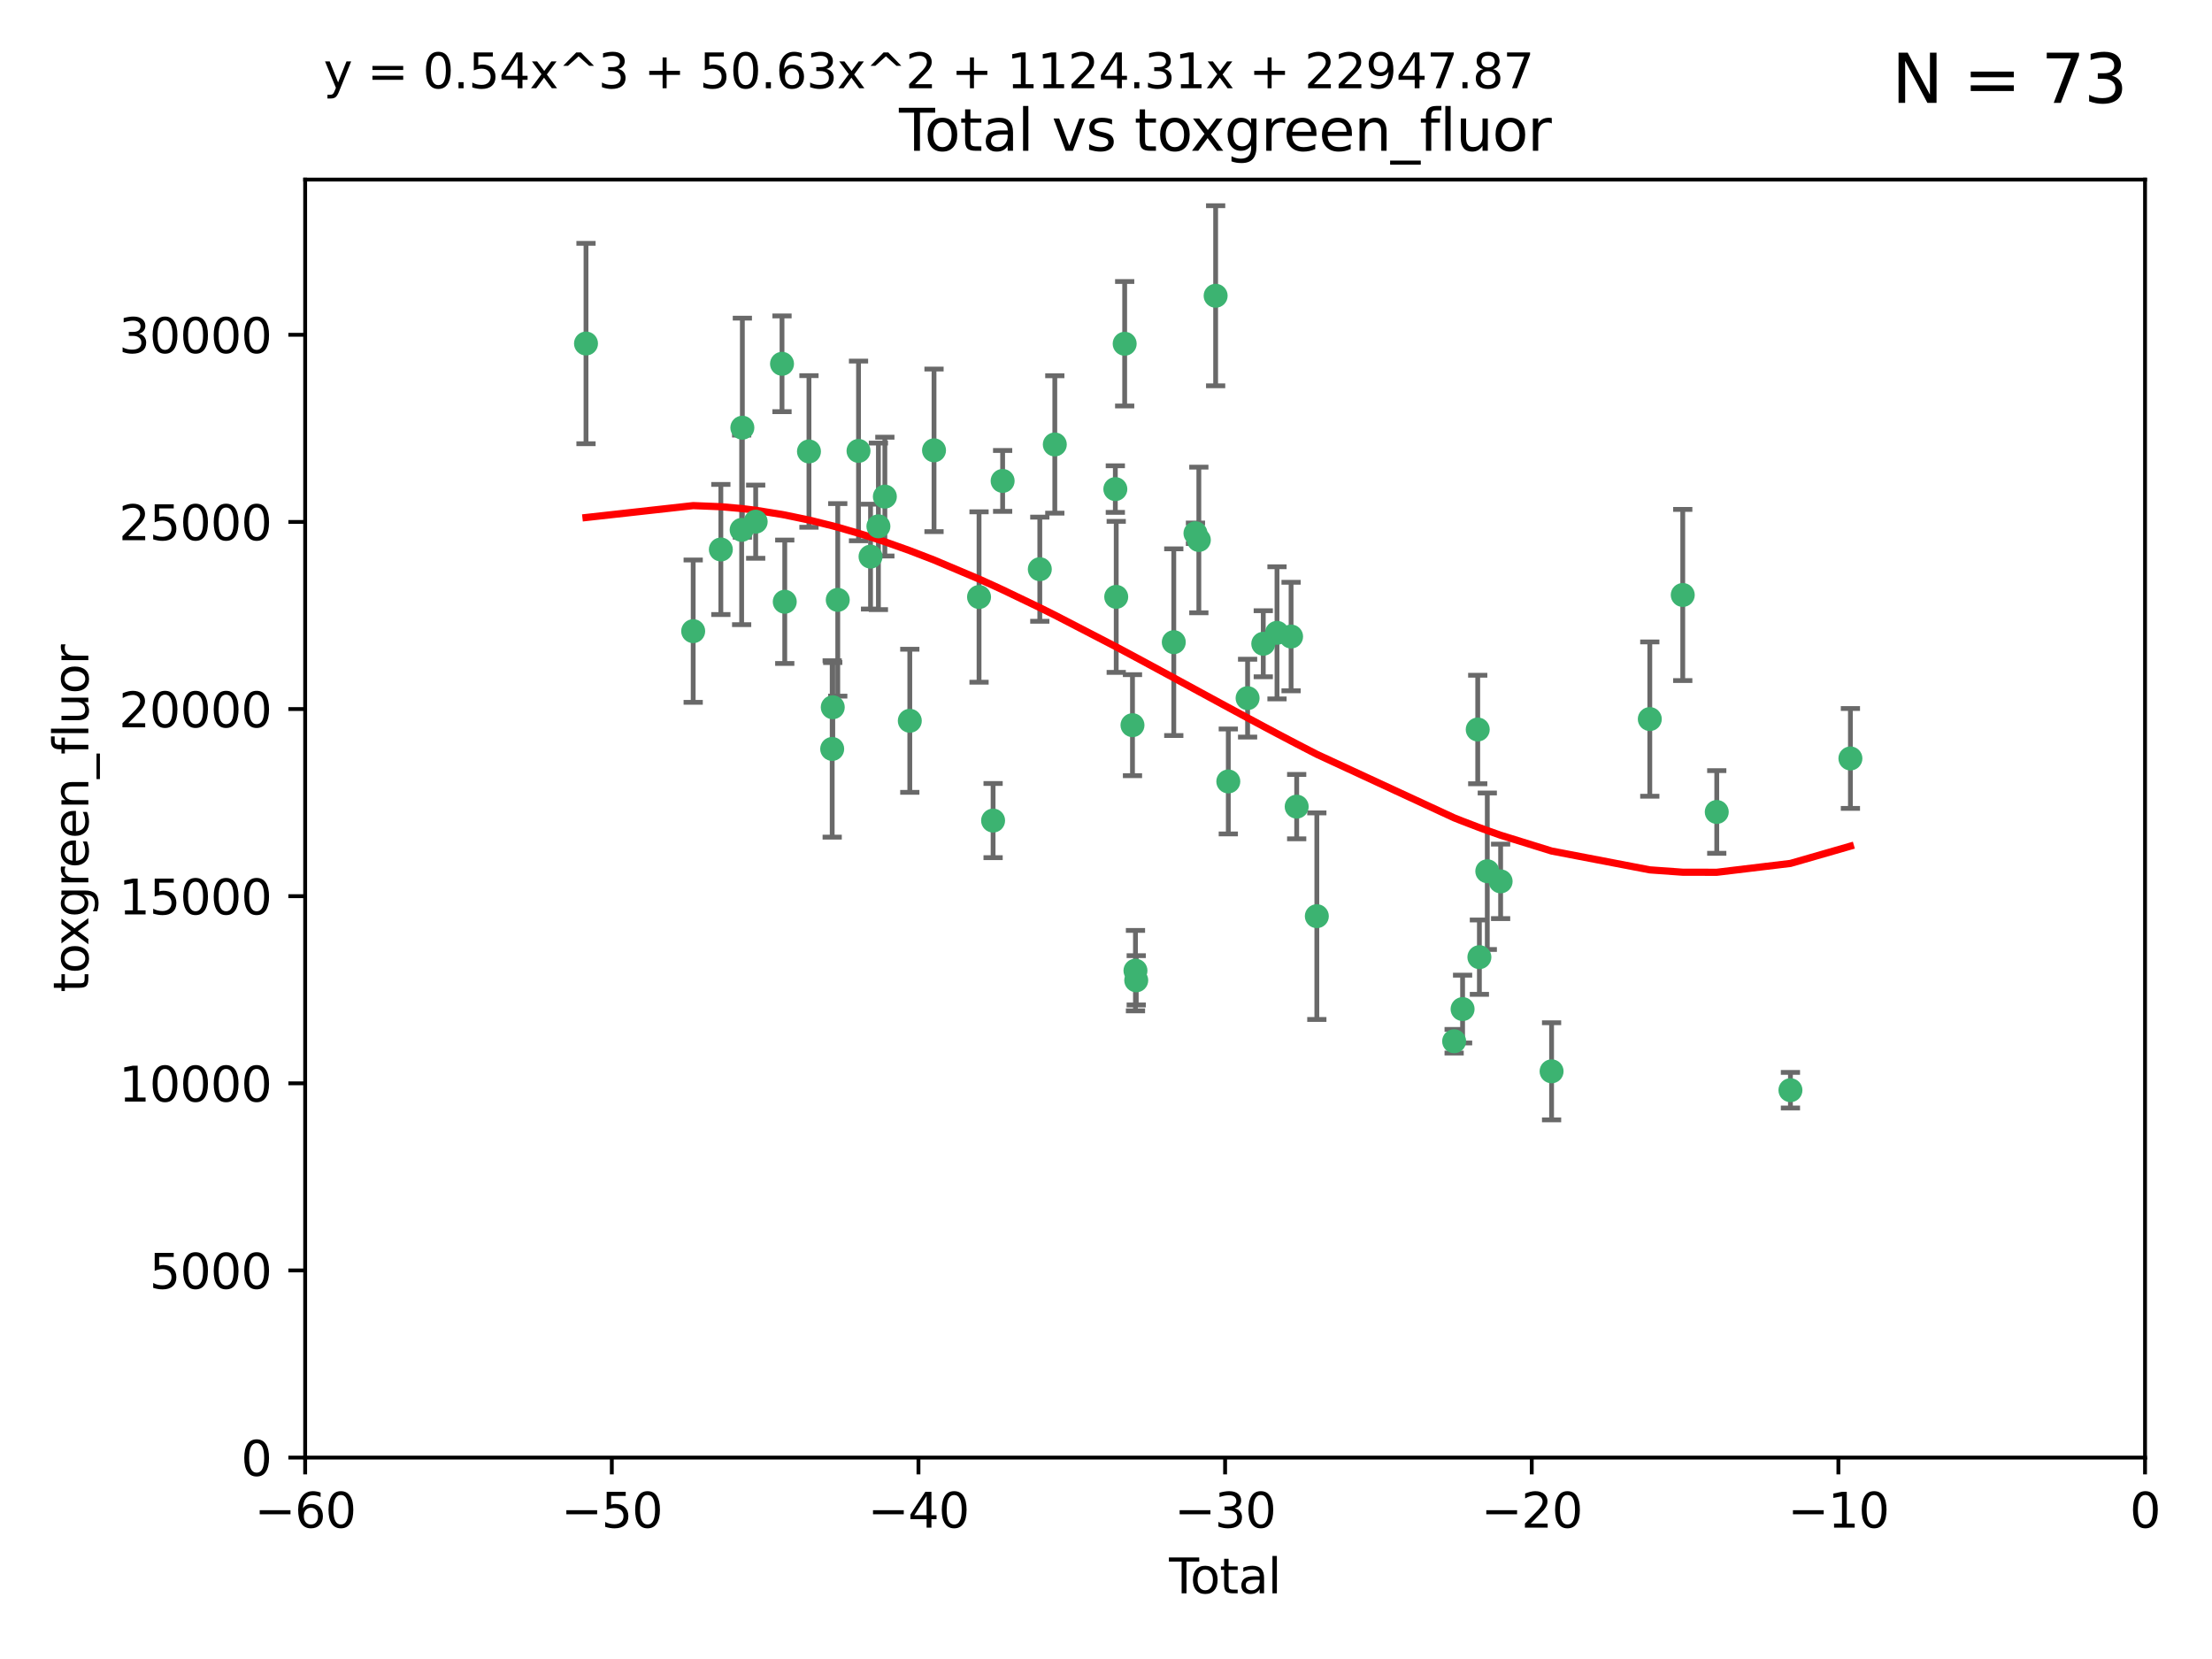 <?xml version="1.0" encoding="utf-8" standalone="no"?>
<!DOCTYPE svg PUBLIC "-//W3C//DTD SVG 1.1//EN"
  "http://www.w3.org/Graphics/SVG/1.1/DTD/svg11.dtd">
<svg xmlns:xlink="http://www.w3.org/1999/xlink" width="460.8pt" height="345.6pt" viewBox="0 0 460.8 345.6" xmlns="http://www.w3.org/2000/svg" version="1.1">
 <defs>
  <style type="text/css">*{stroke-linejoin: round; stroke-linecap: butt}</style>
 </defs>
 <g id="figure_1">
  <g id="patch_1">
   <path d="M 0 345.6 
L 460.8 345.6 
L 460.8 0 
L 0 0 
z
" style="fill: #ffffff"/>
  </g>
  <g id="axes_1">
   <g id="patch_2">
    <path d="M 63.571 303.64 
L 446.85 303.64 
L 446.85 37.411 
L 63.571 37.411 
z
" style="fill: #ffffff"/>
   </g>
   <g id="PathCollection_1">
    <defs>
     <path id="m2b8e9b54fb" d="M 0 1.118 
C 0.297 1.118 0.581 1 0.791 0.791 
C 1 0.581 1.118 0.297 1.118 0 
C 1.118 -0.297 1 -0.581 0.791 -0.791 
C 0.581 -1 0.297 -1.118 0 -1.118 
C -0.297 -1.118 -0.581 -1 -0.791 -0.791 
C -1 -0.581 -1.118 -0.297 -1.118 0 
C -1.118 0.297 -1 0.581 -0.791 0.791 
C -0.581 1 -0.297 1.118 0 1.118 
z
" style="stroke: #3cb371"/>
    </defs>
    <g clip-path="url(#p5d01978602)">
     <use xlink:href="#m2b8e9b54fb" x="122.075" y="71.562" style="fill: #3cb371; stroke: #3cb371"/>
     <use xlink:href="#m2b8e9b54fb" x="144.404" y="131.48" style="fill: #3cb371; stroke: #3cb371"/>
     <use xlink:href="#m2b8e9b54fb" x="150.166" y="114.467" style="fill: #3cb371; stroke: #3cb371"/>
     <use xlink:href="#m2b8e9b54fb" x="154.499" y="110.38" style="fill: #3cb371; stroke: #3cb371"/>
     <use xlink:href="#m2b8e9b54fb" x="154.646" y="89.097" style="fill: #3cb371; stroke: #3cb371"/>
     <use xlink:href="#m2b8e9b54fb" x="157.422" y="108.676" style="fill: #3cb371; stroke: #3cb371"/>
     <use xlink:href="#m2b8e9b54fb" x="162.908" y="75.786" style="fill: #3cb371; stroke: #3cb371"/>
     <use xlink:href="#m2b8e9b54fb" x="163.479" y="125.356" style="fill: #3cb371; stroke: #3cb371"/>
     <use xlink:href="#m2b8e9b54fb" x="168.522" y="94.046" style="fill: #3cb371; stroke: #3cb371"/>
     <use xlink:href="#m2b8e9b54fb" x="173.36" y="156.019" style="fill: #3cb371; stroke: #3cb371"/>
     <use xlink:href="#m2b8e9b54fb" x="173.478" y="147.335" style="fill: #3cb371; stroke: #3cb371"/>
     <use xlink:href="#m2b8e9b54fb" x="174.52" y="124.965" style="fill: #3cb371; stroke: #3cb371"/>
     <use xlink:href="#m2b8e9b54fb" x="178.846" y="93.933" style="fill: #3cb371; stroke: #3cb371"/>
     <use xlink:href="#m2b8e9b54fb" x="181.35" y="115.953" style="fill: #3cb371; stroke: #3cb371"/>
     <use xlink:href="#m2b8e9b54fb" x="182.989" y="109.646" style="fill: #3cb371; stroke: #3cb371"/>
     <use xlink:href="#m2b8e9b54fb" x="184.332" y="103.453" style="fill: #3cb371; stroke: #3cb371"/>
     <use xlink:href="#m2b8e9b54fb" x="189.528" y="150.153" style="fill: #3cb371; stroke: #3cb371"/>
     <use xlink:href="#m2b8e9b54fb" x="194.574" y="93.812" style="fill: #3cb371; stroke: #3cb371"/>
     <use xlink:href="#m2b8e9b54fb" x="203.952" y="124.367" style="fill: #3cb371; stroke: #3cb371"/>
     <use xlink:href="#m2b8e9b54fb" x="206.88" y="170.94" style="fill: #3cb371; stroke: #3cb371"/>
     <use xlink:href="#m2b8e9b54fb" x="208.867" y="100.184" style="fill: #3cb371; stroke: #3cb371"/>
     <use xlink:href="#m2b8e9b54fb" x="216.611" y="118.577" style="fill: #3cb371; stroke: #3cb371"/>
     <use xlink:href="#m2b8e9b54fb" x="219.736" y="92.588" style="fill: #3cb371; stroke: #3cb371"/>
     <use xlink:href="#m2b8e9b54fb" x="232.345" y="101.886" style="fill: #3cb371; stroke: #3cb371"/>
     <use xlink:href="#m2b8e9b54fb" x="232.53" y="124.337" style="fill: #3cb371; stroke: #3cb371"/>
     <use xlink:href="#m2b8e9b54fb" x="234.291" y="71.61" style="fill: #3cb371; stroke: #3cb371"/>
     <use xlink:href="#m2b8e9b54fb" x="235.917" y="151.067" style="fill: #3cb371; stroke: #3cb371"/>
     <use xlink:href="#m2b8e9b54fb" x="236.539" y="202.203" style="fill: #3cb371; stroke: #3cb371"/>
     <use xlink:href="#m2b8e9b54fb" x="236.699" y="204.22" style="fill: #3cb371; stroke: #3cb371"/>
     <use xlink:href="#m2b8e9b54fb" x="244.521" y="133.776" style="fill: #3cb371; stroke: #3cb371"/>
     <use xlink:href="#m2b8e9b54fb" x="249.037" y="111.087" style="fill: #3cb371; stroke: #3cb371"/>
     <use xlink:href="#m2b8e9b54fb" x="249.741" y="112.487" style="fill: #3cb371; stroke: #3cb371"/>
     <use xlink:href="#m2b8e9b54fb" x="253.24" y="61.614" style="fill: #3cb371; stroke: #3cb371"/>
     <use xlink:href="#m2b8e9b54fb" x="255.878" y="162.792" style="fill: #3cb371; stroke: #3cb371"/>
     <use xlink:href="#m2b8e9b54fb" x="259.897" y="145.439" style="fill: #3cb371; stroke: #3cb371"/>
     <use xlink:href="#m2b8e9b54fb" x="263.163" y="134.104" style="fill: #3cb371; stroke: #3cb371"/>
     <use xlink:href="#m2b8e9b54fb" x="266.022" y="131.829" style="fill: #3cb371; stroke: #3cb371"/>
     <use xlink:href="#m2b8e9b54fb" x="268.956" y="132.603" style="fill: #3cb371; stroke: #3cb371"/>
     <use xlink:href="#m2b8e9b54fb" x="270.123" y="168.036" style="fill: #3cb371; stroke: #3cb371"/>
     <use xlink:href="#m2b8e9b54fb" x="274.32" y="190.856" style="fill: #3cb371; stroke: #3cb371"/>
     <use xlink:href="#m2b8e9b54fb" x="302.924" y="216.908" style="fill: #3cb371; stroke: #3cb371"/>
     <use xlink:href="#m2b8e9b54fb" x="304.684" y="210.208" style="fill: #3cb371; stroke: #3cb371"/>
     <use xlink:href="#m2b8e9b54fb" x="307.838" y="151.97" style="fill: #3cb371; stroke: #3cb371"/>
     <use xlink:href="#m2b8e9b54fb" x="308.184" y="199.394" style="fill: #3cb371; stroke: #3cb371"/>
     <use xlink:href="#m2b8e9b54fb" x="309.83" y="181.494" style="fill: #3cb371; stroke: #3cb371"/>
     <use xlink:href="#m2b8e9b54fb" x="312.607" y="183.606" style="fill: #3cb371; stroke: #3cb371"/>
     <use xlink:href="#m2b8e9b54fb" x="323.223" y="223.176" style="fill: #3cb371; stroke: #3cb371"/>
     <use xlink:href="#m2b8e9b54fb" x="343.683" y="149.795" style="fill: #3cb371; stroke: #3cb371"/>
     <use xlink:href="#m2b8e9b54fb" x="350.548" y="123.943" style="fill: #3cb371; stroke: #3cb371"/>
     <use xlink:href="#m2b8e9b54fb" x="357.632" y="169.147" style="fill: #3cb371; stroke: #3cb371"/>
     <use xlink:href="#m2b8e9b54fb" x="372.98" y="227.107" style="fill: #3cb371; stroke: #3cb371"/>
     <use xlink:href="#m2b8e9b54fb" x="385.474" y="157.999" style="fill: #3cb371; stroke: #3cb371"/>
    </g>
   </g>
   <g id="matplotlib.axis_1">
    <g id="xtick_1">
     <g id="line2d_1">
      <defs>
       <path id="m345ea5e2b3" d="M 0 0 
L 0 3.5 
" style="stroke: #000000; stroke-width: 0.8"/>
      </defs>
      <g>
       <use xlink:href="#m345ea5e2b3" x="63.571" y="303.64" style="stroke: #000000; stroke-width: 0.8"/>
      </g>
     </g>
     <g id="text_1">
      <!-- −60 -->
      <g transform="translate(53.019 318.238)scale(0.1 -0.1)">
       <defs>
        <path id="DejaVuSans-2212" d="M 678 2272 
L 4684 2272 
L 4684 1741 
L 678 1741 
L 678 2272 
z
" transform="scale(0.016)"/>
        <path id="DejaVuSans-36" d="M 2113 2584 
Q 1688 2584 1439 2293 
Q 1191 2003 1191 1497 
Q 1191 994 1439 701 
Q 1688 409 2113 409 
Q 2538 409 2786 701 
Q 3034 994 3034 1497 
Q 3034 2003 2786 2293 
Q 2538 2584 2113 2584 
z
M 3366 4563 
L 3366 3988 
Q 3128 4100 2886 4159 
Q 2644 4219 2406 4219 
Q 1781 4219 1451 3797 
Q 1122 3375 1075 2522 
Q 1259 2794 1537 2939 
Q 1816 3084 2150 3084 
Q 2853 3084 3261 2657 
Q 3669 2231 3669 1497 
Q 3669 778 3244 343 
Q 2819 -91 2113 -91 
Q 1303 -91 875 529 
Q 447 1150 447 2328 
Q 447 3434 972 4092 
Q 1497 4750 2381 4750 
Q 2619 4750 2861 4703 
Q 3103 4656 3366 4563 
z
" transform="scale(0.016)"/>
        <path id="DejaVuSans-30" d="M 2034 4250 
Q 1547 4250 1301 3770 
Q 1056 3291 1056 2328 
Q 1056 1369 1301 889 
Q 1547 409 2034 409 
Q 2525 409 2770 889 
Q 3016 1369 3016 2328 
Q 3016 3291 2770 3770 
Q 2525 4250 2034 4250 
z
M 2034 4750 
Q 2819 4750 3233 4129 
Q 3647 3509 3647 2328 
Q 3647 1150 3233 529 
Q 2819 -91 2034 -91 
Q 1250 -91 836 529 
Q 422 1150 422 2328 
Q 422 3509 836 4129 
Q 1250 4750 2034 4750 
z
" transform="scale(0.016)"/>
       </defs>
       <use xlink:href="#DejaVuSans-2212"/>
       <use xlink:href="#DejaVuSans-36" x="83.789"/>
       <use xlink:href="#DejaVuSans-30" x="147.412"/>
      </g>
     </g>
    </g>
    <g id="xtick_2">
     <g id="line2d_2">
      <g>
       <use xlink:href="#m345ea5e2b3" x="127.451" y="303.64" style="stroke: #000000; stroke-width: 0.8"/>
      </g>
     </g>
     <g id="text_2">
      <!-- −50 -->
      <g transform="translate(116.899 318.238)scale(0.1 -0.1)">
       <defs>
        <path id="DejaVuSans-35" d="M 691 4666 
L 3169 4666 
L 3169 4134 
L 1269 4134 
L 1269 2991 
Q 1406 3038 1543 3061 
Q 1681 3084 1819 3084 
Q 2600 3084 3056 2656 
Q 3513 2228 3513 1497 
Q 3513 744 3044 326 
Q 2575 -91 1722 -91 
Q 1428 -91 1123 -41 
Q 819 9 494 109 
L 494 744 
Q 775 591 1075 516 
Q 1375 441 1709 441 
Q 2250 441 2565 725 
Q 2881 1009 2881 1497 
Q 2881 1984 2565 2268 
Q 2250 2553 1709 2553 
Q 1456 2553 1204 2497 
Q 953 2441 691 2322 
L 691 4666 
z
" transform="scale(0.016)"/>
       </defs>
       <use xlink:href="#DejaVuSans-2212"/>
       <use xlink:href="#DejaVuSans-35" x="83.789"/>
       <use xlink:href="#DejaVuSans-30" x="147.412"/>
      </g>
     </g>
    </g>
    <g id="xtick_3">
     <g id="line2d_3">
      <g>
       <use xlink:href="#m345ea5e2b3" x="191.331" y="303.64" style="stroke: #000000; stroke-width: 0.8"/>
      </g>
     </g>
     <g id="text_3">
      <!-- −40 -->
      <g transform="translate(180.778 318.238)scale(0.1 -0.1)">
       <defs>
        <path id="DejaVuSans-34" d="M 2419 4116 
L 825 1625 
L 2419 1625 
L 2419 4116 
z
M 2253 4666 
L 3047 4666 
L 3047 1625 
L 3713 1625 
L 3713 1100 
L 3047 1100 
L 3047 0 
L 2419 0 
L 2419 1100 
L 313 1100 
L 313 1709 
L 2253 4666 
z
" transform="scale(0.016)"/>
       </defs>
       <use xlink:href="#DejaVuSans-2212"/>
       <use xlink:href="#DejaVuSans-34" x="83.789"/>
       <use xlink:href="#DejaVuSans-30" x="147.412"/>
      </g>
     </g>
    </g>
    <g id="xtick_4">
     <g id="line2d_4">
      <g>
       <use xlink:href="#m345ea5e2b3" x="255.211" y="303.64" style="stroke: #000000; stroke-width: 0.8"/>
      </g>
     </g>
     <g id="text_4">
      <!-- −30 -->
      <g transform="translate(244.658 318.238)scale(0.1 -0.1)">
       <defs>
        <path id="DejaVuSans-33" d="M 2597 2516 
Q 3050 2419 3304 2112 
Q 3559 1806 3559 1356 
Q 3559 666 3084 287 
Q 2609 -91 1734 -91 
Q 1441 -91 1130 -33 
Q 819 25 488 141 
L 488 750 
Q 750 597 1062 519 
Q 1375 441 1716 441 
Q 2309 441 2620 675 
Q 2931 909 2931 1356 
Q 2931 1769 2642 2001 
Q 2353 2234 1838 2234 
L 1294 2234 
L 1294 2753 
L 1863 2753 
Q 2328 2753 2575 2939 
Q 2822 3125 2822 3475 
Q 2822 3834 2567 4026 
Q 2313 4219 1838 4219 
Q 1578 4219 1281 4162 
Q 984 4106 628 3988 
L 628 4550 
Q 988 4650 1302 4700 
Q 1616 4750 1894 4750 
Q 2613 4750 3031 4423 
Q 3450 4097 3450 3541 
Q 3450 3153 3228 2886 
Q 3006 2619 2597 2516 
z
" transform="scale(0.016)"/>
       </defs>
       <use xlink:href="#DejaVuSans-2212"/>
       <use xlink:href="#DejaVuSans-33" x="83.789"/>
       <use xlink:href="#DejaVuSans-30" x="147.412"/>
      </g>
     </g>
    </g>
    <g id="xtick_5">
     <g id="line2d_5">
      <g>
       <use xlink:href="#m345ea5e2b3" x="319.09" y="303.64" style="stroke: #000000; stroke-width: 0.8"/>
      </g>
     </g>
     <g id="text_5">
      <!-- −20 -->
      <g transform="translate(308.538 318.238)scale(0.1 -0.1)">
       <defs>
        <path id="DejaVuSans-32" d="M 1228 531 
L 3431 531 
L 3431 0 
L 469 0 
L 469 531 
Q 828 903 1448 1529 
Q 2069 2156 2228 2338 
Q 2531 2678 2651 2914 
Q 2772 3150 2772 3378 
Q 2772 3750 2511 3984 
Q 2250 4219 1831 4219 
Q 1534 4219 1204 4116 
Q 875 4013 500 3803 
L 500 4441 
Q 881 4594 1212 4672 
Q 1544 4750 1819 4750 
Q 2544 4750 2975 4387 
Q 3406 4025 3406 3419 
Q 3406 3131 3298 2873 
Q 3191 2616 2906 2266 
Q 2828 2175 2409 1742 
Q 1991 1309 1228 531 
z
" transform="scale(0.016)"/>
       </defs>
       <use xlink:href="#DejaVuSans-2212"/>
       <use xlink:href="#DejaVuSans-32" x="83.789"/>
       <use xlink:href="#DejaVuSans-30" x="147.412"/>
      </g>
     </g>
    </g>
    <g id="xtick_6">
     <g id="line2d_6">
      <g>
       <use xlink:href="#m345ea5e2b3" x="382.97" y="303.64" style="stroke: #000000; stroke-width: 0.8"/>
      </g>
     </g>
     <g id="text_6">
      <!-- −10 -->
      <g transform="translate(372.418 318.238)scale(0.1 -0.1)">
       <defs>
        <path id="DejaVuSans-31" d="M 794 531 
L 1825 531 
L 1825 4091 
L 703 3866 
L 703 4441 
L 1819 4666 
L 2450 4666 
L 2450 531 
L 3481 531 
L 3481 0 
L 794 0 
L 794 531 
z
" transform="scale(0.016)"/>
       </defs>
       <use xlink:href="#DejaVuSans-2212"/>
       <use xlink:href="#DejaVuSans-31" x="83.789"/>
       <use xlink:href="#DejaVuSans-30" x="147.412"/>
      </g>
     </g>
    </g>
    <g id="xtick_7">
     <g id="line2d_7">
      <g>
       <use xlink:href="#m345ea5e2b3" x="446.85" y="303.64" style="stroke: #000000; stroke-width: 0.8"/>
      </g>
     </g>
     <g id="text_7">
      <!-- 0 -->
      <g transform="translate(443.669 318.238)scale(0.1 -0.1)">
       <use xlink:href="#DejaVuSans-30"/>
      </g>
     </g>
    </g>
    <g id="text_8">
     <!-- Total -->
     <g transform="translate(243.534 331.917)scale(0.1 -0.1)">
      <defs>
       <path id="DejaVuSans-54" d="M -19 4666 
L 3928 4666 
L 3928 4134 
L 2272 4134 
L 2272 0 
L 1638 0 
L 1638 4134 
L -19 4134 
L -19 4666 
z
" transform="scale(0.016)"/>
       <path id="DejaVuSans-6f" d="M 1959 3097 
Q 1497 3097 1228 2736 
Q 959 2375 959 1747 
Q 959 1119 1226 758 
Q 1494 397 1959 397 
Q 2419 397 2687 759 
Q 2956 1122 2956 1747 
Q 2956 2369 2687 2733 
Q 2419 3097 1959 3097 
z
M 1959 3584 
Q 2709 3584 3137 3096 
Q 3566 2609 3566 1747 
Q 3566 888 3137 398 
Q 2709 -91 1959 -91 
Q 1206 -91 779 398 
Q 353 888 353 1747 
Q 353 2609 779 3096 
Q 1206 3584 1959 3584 
z
" transform="scale(0.016)"/>
       <path id="DejaVuSans-74" d="M 1172 4494 
L 1172 3500 
L 2356 3500 
L 2356 3053 
L 1172 3053 
L 1172 1153 
Q 1172 725 1289 603 
Q 1406 481 1766 481 
L 2356 481 
L 2356 0 
L 1766 0 
Q 1100 0 847 248 
Q 594 497 594 1153 
L 594 3053 
L 172 3053 
L 172 3500 
L 594 3500 
L 594 4494 
L 1172 4494 
z
" transform="scale(0.016)"/>
       <path id="DejaVuSans-61" d="M 2194 1759 
Q 1497 1759 1228 1600 
Q 959 1441 959 1056 
Q 959 750 1161 570 
Q 1363 391 1709 391 
Q 2188 391 2477 730 
Q 2766 1069 2766 1631 
L 2766 1759 
L 2194 1759 
z
M 3341 1997 
L 3341 0 
L 2766 0 
L 2766 531 
Q 2569 213 2275 61 
Q 1981 -91 1556 -91 
Q 1019 -91 701 211 
Q 384 513 384 1019 
Q 384 1609 779 1909 
Q 1175 2209 1959 2209 
L 2766 2209 
L 2766 2266 
Q 2766 2663 2505 2880 
Q 2244 3097 1772 3097 
Q 1472 3097 1187 3025 
Q 903 2953 641 2809 
L 641 3341 
Q 956 3463 1253 3523 
Q 1550 3584 1831 3584 
Q 2591 3584 2966 3190 
Q 3341 2797 3341 1997 
z
" transform="scale(0.016)"/>
       <path id="DejaVuSans-6c" d="M 603 4863 
L 1178 4863 
L 1178 0 
L 603 0 
L 603 4863 
z
" transform="scale(0.016)"/>
      </defs>
      <use xlink:href="#DejaVuSans-54"/>
      <use xlink:href="#DejaVuSans-6f" x="44.084"/>
      <use xlink:href="#DejaVuSans-74" x="105.266"/>
      <use xlink:href="#DejaVuSans-61" x="144.475"/>
      <use xlink:href="#DejaVuSans-6c" x="205.754"/>
     </g>
    </g>
   </g>
   <g id="matplotlib.axis_2">
    <g id="ytick_1">
     <g id="line2d_8">
      <defs>
       <path id="me3d261097e" d="M 0 0 
L -3.5 0 
" style="stroke: #000000; stroke-width: 0.8"/>
      </defs>
      <g>
       <use xlink:href="#me3d261097e" x="63.571" y="303.64" style="stroke: #000000; stroke-width: 0.8"/>
      </g>
     </g>
     <g id="text_9">
      <!-- 0 -->
      <g transform="translate(50.209 307.439)scale(0.1 -0.1)">
       <use xlink:href="#DejaVuSans-30"/>
      </g>
     </g>
    </g>
    <g id="ytick_2">
     <g id="line2d_9">
      <g>
       <use xlink:href="#me3d261097e" x="63.571" y="264.657" style="stroke: #000000; stroke-width: 0.8"/>
      </g>
     </g>
     <g id="text_10">
      <!-- 5000 -->
      <g transform="translate(31.121 268.457)scale(0.1 -0.1)">
       <use xlink:href="#DejaVuSans-35"/>
       <use xlink:href="#DejaVuSans-30" x="63.623"/>
       <use xlink:href="#DejaVuSans-30" x="127.246"/>
       <use xlink:href="#DejaVuSans-30" x="190.869"/>
      </g>
     </g>
    </g>
    <g id="ytick_3">
     <g id="line2d_10">
      <g>
       <use xlink:href="#me3d261097e" x="63.571" y="225.675" style="stroke: #000000; stroke-width: 0.8"/>
      </g>
     </g>
     <g id="text_11">
      <!-- 10000 -->
      <g transform="translate(24.759 229.474)scale(0.1 -0.1)">
       <use xlink:href="#DejaVuSans-31"/>
       <use xlink:href="#DejaVuSans-30" x="63.623"/>
       <use xlink:href="#DejaVuSans-30" x="127.246"/>
       <use xlink:href="#DejaVuSans-30" x="190.869"/>
       <use xlink:href="#DejaVuSans-30" x="254.492"/>
      </g>
     </g>
    </g>
    <g id="ytick_4">
     <g id="line2d_11">
      <g>
       <use xlink:href="#me3d261097e" x="63.571" y="186.692" style="stroke: #000000; stroke-width: 0.8"/>
      </g>
     </g>
     <g id="text_12">
      <!-- 15000 -->
      <g transform="translate(24.759 190.492)scale(0.1 -0.1)">
       <use xlink:href="#DejaVuSans-31"/>
       <use xlink:href="#DejaVuSans-35" x="63.623"/>
       <use xlink:href="#DejaVuSans-30" x="127.246"/>
       <use xlink:href="#DejaVuSans-30" x="190.869"/>
       <use xlink:href="#DejaVuSans-30" x="254.492"/>
      </g>
     </g>
    </g>
    <g id="ytick_5">
     <g id="line2d_12">
      <g>
       <use xlink:href="#me3d261097e" x="63.571" y="147.71" style="stroke: #000000; stroke-width: 0.8"/>
      </g>
     </g>
     <g id="text_13">
      <!-- 20000 -->
      <g transform="translate(24.759 151.509)scale(0.1 -0.1)">
       <use xlink:href="#DejaVuSans-32"/>
       <use xlink:href="#DejaVuSans-30" x="63.623"/>
       <use xlink:href="#DejaVuSans-30" x="127.246"/>
       <use xlink:href="#DejaVuSans-30" x="190.869"/>
       <use xlink:href="#DejaVuSans-30" x="254.492"/>
      </g>
     </g>
    </g>
    <g id="ytick_6">
     <g id="line2d_13">
      <g>
       <use xlink:href="#me3d261097e" x="63.571" y="108.727" style="stroke: #000000; stroke-width: 0.8"/>
      </g>
     </g>
     <g id="text_14">
      <!-- 25000 -->
      <g transform="translate(24.759 112.527)scale(0.1 -0.1)">
       <use xlink:href="#DejaVuSans-32"/>
       <use xlink:href="#DejaVuSans-35" x="63.623"/>
       <use xlink:href="#DejaVuSans-30" x="127.246"/>
       <use xlink:href="#DejaVuSans-30" x="190.869"/>
       <use xlink:href="#DejaVuSans-30" x="254.492"/>
      </g>
     </g>
    </g>
    <g id="ytick_7">
     <g id="line2d_14">
      <g>
       <use xlink:href="#me3d261097e" x="63.571" y="69.745" style="stroke: #000000; stroke-width: 0.8"/>
      </g>
     </g>
     <g id="text_15">
      <!-- 30000 -->
      <g transform="translate(24.759 73.544)scale(0.1 -0.1)">
       <use xlink:href="#DejaVuSans-33"/>
       <use xlink:href="#DejaVuSans-30" x="63.623"/>
       <use xlink:href="#DejaVuSans-30" x="127.246"/>
       <use xlink:href="#DejaVuSans-30" x="190.869"/>
       <use xlink:href="#DejaVuSans-30" x="254.492"/>
      </g>
     </g>
    </g>
    <g id="text_16">
     <!-- toxgreen_fluor -->
     <g transform="translate(18.401 206.72)rotate(-90)scale(0.1 -0.1)">
      <defs>
       <path id="DejaVuSans-78" d="M 3513 3500 
L 2247 1797 
L 3578 0 
L 2900 0 
L 1881 1375 
L 863 0 
L 184 0 
L 1544 1831 
L 300 3500 
L 978 3500 
L 1906 2253 
L 2834 3500 
L 3513 3500 
z
" transform="scale(0.016)"/>
       <path id="DejaVuSans-67" d="M 2906 1791 
Q 2906 2416 2648 2759 
Q 2391 3103 1925 3103 
Q 1463 3103 1205 2759 
Q 947 2416 947 1791 
Q 947 1169 1205 825 
Q 1463 481 1925 481 
Q 2391 481 2648 825 
Q 2906 1169 2906 1791 
z
M 3481 434 
Q 3481 -459 3084 -895 
Q 2688 -1331 1869 -1331 
Q 1566 -1331 1297 -1286 
Q 1028 -1241 775 -1147 
L 775 -588 
Q 1028 -725 1275 -790 
Q 1522 -856 1778 -856 
Q 2344 -856 2625 -561 
Q 2906 -266 2906 331 
L 2906 616 
Q 2728 306 2450 153 
Q 2172 0 1784 0 
Q 1141 0 747 490 
Q 353 981 353 1791 
Q 353 2603 747 3093 
Q 1141 3584 1784 3584 
Q 2172 3584 2450 3431 
Q 2728 3278 2906 2969 
L 2906 3500 
L 3481 3500 
L 3481 434 
z
" transform="scale(0.016)"/>
       <path id="DejaVuSans-72" d="M 2631 2963 
Q 2534 3019 2420 3045 
Q 2306 3072 2169 3072 
Q 1681 3072 1420 2755 
Q 1159 2438 1159 1844 
L 1159 0 
L 581 0 
L 581 3500 
L 1159 3500 
L 1159 2956 
Q 1341 3275 1631 3429 
Q 1922 3584 2338 3584 
Q 2397 3584 2469 3576 
Q 2541 3569 2628 3553 
L 2631 2963 
z
" transform="scale(0.016)"/>
       <path id="DejaVuSans-65" d="M 3597 1894 
L 3597 1613 
L 953 1613 
Q 991 1019 1311 708 
Q 1631 397 2203 397 
Q 2534 397 2845 478 
Q 3156 559 3463 722 
L 3463 178 
Q 3153 47 2828 -22 
Q 2503 -91 2169 -91 
Q 1331 -91 842 396 
Q 353 884 353 1716 
Q 353 2575 817 3079 
Q 1281 3584 2069 3584 
Q 2775 3584 3186 3129 
Q 3597 2675 3597 1894 
z
M 3022 2063 
Q 3016 2534 2758 2815 
Q 2500 3097 2075 3097 
Q 1594 3097 1305 2825 
Q 1016 2553 972 2059 
L 3022 2063 
z
" transform="scale(0.016)"/>
       <path id="DejaVuSans-6e" d="M 3513 2113 
L 3513 0 
L 2938 0 
L 2938 2094 
Q 2938 2591 2744 2837 
Q 2550 3084 2163 3084 
Q 1697 3084 1428 2787 
Q 1159 2491 1159 1978 
L 1159 0 
L 581 0 
L 581 3500 
L 1159 3500 
L 1159 2956 
Q 1366 3272 1645 3428 
Q 1925 3584 2291 3584 
Q 2894 3584 3203 3211 
Q 3513 2838 3513 2113 
z
" transform="scale(0.016)"/>
       <path id="DejaVuSans-5f" d="M 3263 -1063 
L 3263 -1509 
L -63 -1509 
L -63 -1063 
L 3263 -1063 
z
" transform="scale(0.016)"/>
       <path id="DejaVuSans-66" d="M 2375 4863 
L 2375 4384 
L 1825 4384 
Q 1516 4384 1395 4259 
Q 1275 4134 1275 3809 
L 1275 3500 
L 2222 3500 
L 2222 3053 
L 1275 3053 
L 1275 0 
L 697 0 
L 697 3053 
L 147 3053 
L 147 3500 
L 697 3500 
L 697 3744 
Q 697 4328 969 4595 
Q 1241 4863 1831 4863 
L 2375 4863 
z
" transform="scale(0.016)"/>
       <path id="DejaVuSans-75" d="M 544 1381 
L 544 3500 
L 1119 3500 
L 1119 1403 
Q 1119 906 1312 657 
Q 1506 409 1894 409 
Q 2359 409 2629 706 
Q 2900 1003 2900 1516 
L 2900 3500 
L 3475 3500 
L 3475 0 
L 2900 0 
L 2900 538 
Q 2691 219 2414 64 
Q 2138 -91 1772 -91 
Q 1169 -91 856 284 
Q 544 659 544 1381 
z
M 1991 3584 
L 1991 3584 
z
" transform="scale(0.016)"/>
      </defs>
      <use xlink:href="#DejaVuSans-74"/>
      <use xlink:href="#DejaVuSans-6f" x="39.209"/>
      <use xlink:href="#DejaVuSans-78" x="97.266"/>
      <use xlink:href="#DejaVuSans-67" x="156.445"/>
      <use xlink:href="#DejaVuSans-72" x="219.922"/>
      <use xlink:href="#DejaVuSans-65" x="258.785"/>
      <use xlink:href="#DejaVuSans-65" x="320.309"/>
      <use xlink:href="#DejaVuSans-6e" x="381.832"/>
      <use xlink:href="#DejaVuSans-5f" x="445.211"/>
      <use xlink:href="#DejaVuSans-66" x="495.211"/>
      <use xlink:href="#DejaVuSans-6c" x="530.416"/>
      <use xlink:href="#DejaVuSans-75" x="558.199"/>
      <use xlink:href="#DejaVuSans-6f" x="621.578"/>
      <use xlink:href="#DejaVuSans-72" x="682.76"/>
     </g>
    </g>
   </g>
   <g id="LineCollection_1">
    <path d="M 122.075 92.434 
L 122.075 50.691 
" clip-path="url(#p5d01978602)" style="fill: none; stroke: #696969"/>
    <path d="M 144.404 146.307 
L 144.404 116.654 
" clip-path="url(#p5d01978602)" style="fill: none; stroke: #696969"/>
    <path d="M 150.166 128.017 
L 150.166 100.917 
" clip-path="url(#p5d01978602)" style="fill: none; stroke: #696969"/>
    <path d="M 154.499 130.124 
L 154.499 90.636 
" clip-path="url(#p5d01978602)" style="fill: none; stroke: #696969"/>
    <path d="M 154.646 111.917 
L 154.646 66.277 
" clip-path="url(#p5d01978602)" style="fill: none; stroke: #696969"/>
    <path d="M 157.422 116.296 
L 157.422 101.057 
" clip-path="url(#p5d01978602)" style="fill: none; stroke: #696969"/>
    <path d="M 162.908 85.756 
L 162.908 65.815 
" clip-path="url(#p5d01978602)" style="fill: none; stroke: #696969"/>
    <path d="M 163.479 138.211 
L 163.479 112.501 
" clip-path="url(#p5d01978602)" style="fill: none; stroke: #696969"/>
    <path d="M 168.522 109.836 
L 168.522 78.257 
" clip-path="url(#p5d01978602)" style="fill: none; stroke: #696969"/>
    <path d="M 173.36 174.39 
L 173.36 137.647 
" clip-path="url(#p5d01978602)" style="fill: none; stroke: #696969"/>
    <path d="M 173.478 156.65 
L 173.478 138.02 
" clip-path="url(#p5d01978602)" style="fill: none; stroke: #696969"/>
    <path d="M 174.52 145.018 
L 174.52 104.912 
" clip-path="url(#p5d01978602)" style="fill: none; stroke: #696969"/>
    <path d="M 178.846 112.649 
L 178.846 75.218 
" clip-path="url(#p5d01978602)" style="fill: none; stroke: #696969"/>
    <path d="M 181.35 126.872 
L 181.35 105.035 
" clip-path="url(#p5d01978602)" style="fill: none; stroke: #696969"/>
    <path d="M 182.989 126.988 
L 182.989 92.305 
" clip-path="url(#p5d01978602)" style="fill: none; stroke: #696969"/>
    <path d="M 184.332 115.826 
L 184.332 91.08 
" clip-path="url(#p5d01978602)" style="fill: none; stroke: #696969"/>
    <path d="M 189.528 165.057 
L 189.528 135.25 
" clip-path="url(#p5d01978602)" style="fill: none; stroke: #696969"/>
    <path d="M 194.574 110.745 
L 194.574 76.878 
" clip-path="url(#p5d01978602)" style="fill: none; stroke: #696969"/>
    <path d="M 203.952 142.114 
L 203.952 106.621 
" clip-path="url(#p5d01978602)" style="fill: none; stroke: #696969"/>
    <path d="M 206.88 178.667 
L 206.88 163.212 
" clip-path="url(#p5d01978602)" style="fill: none; stroke: #696969"/>
    <path d="M 208.867 106.525 
L 208.867 93.844 
" clip-path="url(#p5d01978602)" style="fill: none; stroke: #696969"/>
    <path d="M 216.611 129.424 
L 216.611 107.731 
" clip-path="url(#p5d01978602)" style="fill: none; stroke: #696969"/>
    <path d="M 219.736 106.902 
L 219.736 78.274 
" clip-path="url(#p5d01978602)" style="fill: none; stroke: #696969"/>
    <path d="M 232.345 106.741 
L 232.345 97.032 
" clip-path="url(#p5d01978602)" style="fill: none; stroke: #696969"/>
    <path d="M 232.53 140.07 
L 232.53 108.604 
" clip-path="url(#p5d01978602)" style="fill: none; stroke: #696969"/>
    <path d="M 234.291 84.576 
L 234.291 58.645 
" clip-path="url(#p5d01978602)" style="fill: none; stroke: #696969"/>
    <path d="M 235.917 161.588 
L 235.917 140.547 
" clip-path="url(#p5d01978602)" style="fill: none; stroke: #696969"/>
    <path d="M 236.539 210.579 
L 236.539 193.826 
" clip-path="url(#p5d01978602)" style="fill: none; stroke: #696969"/>
    <path d="M 236.699 209.352 
L 236.699 199.087 
" clip-path="url(#p5d01978602)" style="fill: none; stroke: #696969"/>
    <path d="M 244.521 153.222 
L 244.521 114.33 
" clip-path="url(#p5d01978602)" style="fill: none; stroke: #696969"/>
    <path d="M 249.037 113.226 
L 249.037 108.949 
" clip-path="url(#p5d01978602)" style="fill: none; stroke: #696969"/>
    <path d="M 249.741 127.655 
L 249.741 97.319 
" clip-path="url(#p5d01978602)" style="fill: none; stroke: #696969"/>
    <path d="M 253.24 80.373 
L 253.24 42.855 
" clip-path="url(#p5d01978602)" style="fill: none; stroke: #696969"/>
    <path d="M 255.878 173.718 
L 255.878 151.865 
" clip-path="url(#p5d01978602)" style="fill: none; stroke: #696969"/>
    <path d="M 259.897 153.546 
L 259.897 137.331 
" clip-path="url(#p5d01978602)" style="fill: none; stroke: #696969"/>
    <path d="M 263.163 140.983 
L 263.163 127.226 
" clip-path="url(#p5d01978602)" style="fill: none; stroke: #696969"/>
    <path d="M 266.022 145.591 
L 266.022 118.067 
" clip-path="url(#p5d01978602)" style="fill: none; stroke: #696969"/>
    <path d="M 268.956 143.904 
L 268.956 121.303 
" clip-path="url(#p5d01978602)" style="fill: none; stroke: #696969"/>
    <path d="M 270.123 174.742 
L 270.123 161.329 
" clip-path="url(#p5d01978602)" style="fill: none; stroke: #696969"/>
    <path d="M 274.32 212.373 
L 274.32 169.339 
" clip-path="url(#p5d01978602)" style="fill: none; stroke: #696969"/>
    <path d="M 302.924 219.374 
L 302.924 214.442 
" clip-path="url(#p5d01978602)" style="fill: none; stroke: #696969"/>
    <path d="M 304.684 217.272 
L 304.684 203.144 
" clip-path="url(#p5d01978602)" style="fill: none; stroke: #696969"/>
    <path d="M 307.838 163.271 
L 307.838 140.669 
" clip-path="url(#p5d01978602)" style="fill: none; stroke: #696969"/>
    <path d="M 308.184 207.137 
L 308.184 191.65 
" clip-path="url(#p5d01978602)" style="fill: none; stroke: #696969"/>
    <path d="M 309.83 197.796 
L 309.83 165.192 
" clip-path="url(#p5d01978602)" style="fill: none; stroke: #696969"/>
    <path d="M 312.607 191.362 
L 312.607 175.85 
" clip-path="url(#p5d01978602)" style="fill: none; stroke: #696969"/>
    <path d="M 323.223 233.292 
L 323.223 213.059 
" clip-path="url(#p5d01978602)" style="fill: none; stroke: #696969"/>
    <path d="M 343.683 165.867 
L 343.683 133.723 
" clip-path="url(#p5d01978602)" style="fill: none; stroke: #696969"/>
    <path d="M 350.548 141.769 
L 350.548 106.117 
" clip-path="url(#p5d01978602)" style="fill: none; stroke: #696969"/>
    <path d="M 357.632 177.757 
L 357.632 160.538 
" clip-path="url(#p5d01978602)" style="fill: none; stroke: #696969"/>
    <path d="M 372.98 230.811 
L 372.98 223.403 
" clip-path="url(#p5d01978602)" style="fill: none; stroke: #696969"/>
    <path d="M 385.474 168.403 
L 385.474 147.594 
" clip-path="url(#p5d01978602)" style="fill: none; stroke: #696969"/>
   </g>
   <g id="line2d_15">
    <defs>
     <path id="m0387096113" d="M 2 0 
L -2 -0 
" style="stroke: #696969"/>
    </defs>
    <g clip-path="url(#p5d01978602)">
     <use xlink:href="#m0387096113" x="122.075" y="92.434" style="fill: #696969; stroke: #696969"/>
     <use xlink:href="#m0387096113" x="144.404" y="146.307" style="fill: #696969; stroke: #696969"/>
     <use xlink:href="#m0387096113" x="150.166" y="128.017" style="fill: #696969; stroke: #696969"/>
     <use xlink:href="#m0387096113" x="154.499" y="130.124" style="fill: #696969; stroke: #696969"/>
     <use xlink:href="#m0387096113" x="154.646" y="111.917" style="fill: #696969; stroke: #696969"/>
     <use xlink:href="#m0387096113" x="157.422" y="116.296" style="fill: #696969; stroke: #696969"/>
     <use xlink:href="#m0387096113" x="162.908" y="85.756" style="fill: #696969; stroke: #696969"/>
     <use xlink:href="#m0387096113" x="163.479" y="138.211" style="fill: #696969; stroke: #696969"/>
     <use xlink:href="#m0387096113" x="168.522" y="109.836" style="fill: #696969; stroke: #696969"/>
     <use xlink:href="#m0387096113" x="173.36" y="174.39" style="fill: #696969; stroke: #696969"/>
     <use xlink:href="#m0387096113" x="173.478" y="156.65" style="fill: #696969; stroke: #696969"/>
     <use xlink:href="#m0387096113" x="174.52" y="145.018" style="fill: #696969; stroke: #696969"/>
     <use xlink:href="#m0387096113" x="178.846" y="112.649" style="fill: #696969; stroke: #696969"/>
     <use xlink:href="#m0387096113" x="181.35" y="126.872" style="fill: #696969; stroke: #696969"/>
     <use xlink:href="#m0387096113" x="182.989" y="126.988" style="fill: #696969; stroke: #696969"/>
     <use xlink:href="#m0387096113" x="184.332" y="115.826" style="fill: #696969; stroke: #696969"/>
     <use xlink:href="#m0387096113" x="189.528" y="165.057" style="fill: #696969; stroke: #696969"/>
     <use xlink:href="#m0387096113" x="194.574" y="110.745" style="fill: #696969; stroke: #696969"/>
     <use xlink:href="#m0387096113" x="203.952" y="142.114" style="fill: #696969; stroke: #696969"/>
     <use xlink:href="#m0387096113" x="206.88" y="178.667" style="fill: #696969; stroke: #696969"/>
     <use xlink:href="#m0387096113" x="208.867" y="106.525" style="fill: #696969; stroke: #696969"/>
     <use xlink:href="#m0387096113" x="216.611" y="129.424" style="fill: #696969; stroke: #696969"/>
     <use xlink:href="#m0387096113" x="219.736" y="106.902" style="fill: #696969; stroke: #696969"/>
     <use xlink:href="#m0387096113" x="232.345" y="106.741" style="fill: #696969; stroke: #696969"/>
     <use xlink:href="#m0387096113" x="232.53" y="140.07" style="fill: #696969; stroke: #696969"/>
     <use xlink:href="#m0387096113" x="234.291" y="84.576" style="fill: #696969; stroke: #696969"/>
     <use xlink:href="#m0387096113" x="235.917" y="161.588" style="fill: #696969; stroke: #696969"/>
     <use xlink:href="#m0387096113" x="236.539" y="210.579" style="fill: #696969; stroke: #696969"/>
     <use xlink:href="#m0387096113" x="236.699" y="209.352" style="fill: #696969; stroke: #696969"/>
     <use xlink:href="#m0387096113" x="244.521" y="153.222" style="fill: #696969; stroke: #696969"/>
     <use xlink:href="#m0387096113" x="249.037" y="113.226" style="fill: #696969; stroke: #696969"/>
     <use xlink:href="#m0387096113" x="249.741" y="127.655" style="fill: #696969; stroke: #696969"/>
     <use xlink:href="#m0387096113" x="253.24" y="80.373" style="fill: #696969; stroke: #696969"/>
     <use xlink:href="#m0387096113" x="255.878" y="173.718" style="fill: #696969; stroke: #696969"/>
     <use xlink:href="#m0387096113" x="259.897" y="153.546" style="fill: #696969; stroke: #696969"/>
     <use xlink:href="#m0387096113" x="263.163" y="140.983" style="fill: #696969; stroke: #696969"/>
     <use xlink:href="#m0387096113" x="266.022" y="145.591" style="fill: #696969; stroke: #696969"/>
     <use xlink:href="#m0387096113" x="268.956" y="143.904" style="fill: #696969; stroke: #696969"/>
     <use xlink:href="#m0387096113" x="270.123" y="174.742" style="fill: #696969; stroke: #696969"/>
     <use xlink:href="#m0387096113" x="274.32" y="212.373" style="fill: #696969; stroke: #696969"/>
     <use xlink:href="#m0387096113" x="302.924" y="219.374" style="fill: #696969; stroke: #696969"/>
     <use xlink:href="#m0387096113" x="304.684" y="217.272" style="fill: #696969; stroke: #696969"/>
     <use xlink:href="#m0387096113" x="307.838" y="163.271" style="fill: #696969; stroke: #696969"/>
     <use xlink:href="#m0387096113" x="308.184" y="207.137" style="fill: #696969; stroke: #696969"/>
     <use xlink:href="#m0387096113" x="309.83" y="197.796" style="fill: #696969; stroke: #696969"/>
     <use xlink:href="#m0387096113" x="312.607" y="191.362" style="fill: #696969; stroke: #696969"/>
     <use xlink:href="#m0387096113" x="323.223" y="233.292" style="fill: #696969; stroke: #696969"/>
     <use xlink:href="#m0387096113" x="343.683" y="165.867" style="fill: #696969; stroke: #696969"/>
     <use xlink:href="#m0387096113" x="350.548" y="141.769" style="fill: #696969; stroke: #696969"/>
     <use xlink:href="#m0387096113" x="357.632" y="177.757" style="fill: #696969; stroke: #696969"/>
     <use xlink:href="#m0387096113" x="372.98" y="230.811" style="fill: #696969; stroke: #696969"/>
     <use xlink:href="#m0387096113" x="385.474" y="168.403" style="fill: #696969; stroke: #696969"/>
    </g>
   </g>
   <g id="line2d_16">
    <g clip-path="url(#p5d01978602)">
     <use xlink:href="#m0387096113" x="122.075" y="50.691" style="fill: #696969; stroke: #696969"/>
     <use xlink:href="#m0387096113" x="144.404" y="116.654" style="fill: #696969; stroke: #696969"/>
     <use xlink:href="#m0387096113" x="150.166" y="100.917" style="fill: #696969; stroke: #696969"/>
     <use xlink:href="#m0387096113" x="154.499" y="90.636" style="fill: #696969; stroke: #696969"/>
     <use xlink:href="#m0387096113" x="154.646" y="66.277" style="fill: #696969; stroke: #696969"/>
     <use xlink:href="#m0387096113" x="157.422" y="101.057" style="fill: #696969; stroke: #696969"/>
     <use xlink:href="#m0387096113" x="162.908" y="65.815" style="fill: #696969; stroke: #696969"/>
     <use xlink:href="#m0387096113" x="163.479" y="112.501" style="fill: #696969; stroke: #696969"/>
     <use xlink:href="#m0387096113" x="168.522" y="78.257" style="fill: #696969; stroke: #696969"/>
     <use xlink:href="#m0387096113" x="173.36" y="137.647" style="fill: #696969; stroke: #696969"/>
     <use xlink:href="#m0387096113" x="173.478" y="138.02" style="fill: #696969; stroke: #696969"/>
     <use xlink:href="#m0387096113" x="174.52" y="104.912" style="fill: #696969; stroke: #696969"/>
     <use xlink:href="#m0387096113" x="178.846" y="75.218" style="fill: #696969; stroke: #696969"/>
     <use xlink:href="#m0387096113" x="181.35" y="105.035" style="fill: #696969; stroke: #696969"/>
     <use xlink:href="#m0387096113" x="182.989" y="92.305" style="fill: #696969; stroke: #696969"/>
     <use xlink:href="#m0387096113" x="184.332" y="91.08" style="fill: #696969; stroke: #696969"/>
     <use xlink:href="#m0387096113" x="189.528" y="135.25" style="fill: #696969; stroke: #696969"/>
     <use xlink:href="#m0387096113" x="194.574" y="76.878" style="fill: #696969; stroke: #696969"/>
     <use xlink:href="#m0387096113" x="203.952" y="106.621" style="fill: #696969; stroke: #696969"/>
     <use xlink:href="#m0387096113" x="206.88" y="163.212" style="fill: #696969; stroke: #696969"/>
     <use xlink:href="#m0387096113" x="208.867" y="93.844" style="fill: #696969; stroke: #696969"/>
     <use xlink:href="#m0387096113" x="216.611" y="107.731" style="fill: #696969; stroke: #696969"/>
     <use xlink:href="#m0387096113" x="219.736" y="78.274" style="fill: #696969; stroke: #696969"/>
     <use xlink:href="#m0387096113" x="232.345" y="97.032" style="fill: #696969; stroke: #696969"/>
     <use xlink:href="#m0387096113" x="232.53" y="108.604" style="fill: #696969; stroke: #696969"/>
     <use xlink:href="#m0387096113" x="234.291" y="58.645" style="fill: #696969; stroke: #696969"/>
     <use xlink:href="#m0387096113" x="235.917" y="140.547" style="fill: #696969; stroke: #696969"/>
     <use xlink:href="#m0387096113" x="236.539" y="193.826" style="fill: #696969; stroke: #696969"/>
     <use xlink:href="#m0387096113" x="236.699" y="199.087" style="fill: #696969; stroke: #696969"/>
     <use xlink:href="#m0387096113" x="244.521" y="114.33" style="fill: #696969; stroke: #696969"/>
     <use xlink:href="#m0387096113" x="249.037" y="108.949" style="fill: #696969; stroke: #696969"/>
     <use xlink:href="#m0387096113" x="249.741" y="97.319" style="fill: #696969; stroke: #696969"/>
     <use xlink:href="#m0387096113" x="253.24" y="42.855" style="fill: #696969; stroke: #696969"/>
     <use xlink:href="#m0387096113" x="255.878" y="151.865" style="fill: #696969; stroke: #696969"/>
     <use xlink:href="#m0387096113" x="259.897" y="137.331" style="fill: #696969; stroke: #696969"/>
     <use xlink:href="#m0387096113" x="263.163" y="127.226" style="fill: #696969; stroke: #696969"/>
     <use xlink:href="#m0387096113" x="266.022" y="118.067" style="fill: #696969; stroke: #696969"/>
     <use xlink:href="#m0387096113" x="268.956" y="121.303" style="fill: #696969; stroke: #696969"/>
     <use xlink:href="#m0387096113" x="270.123" y="161.329" style="fill: #696969; stroke: #696969"/>
     <use xlink:href="#m0387096113" x="274.32" y="169.339" style="fill: #696969; stroke: #696969"/>
     <use xlink:href="#m0387096113" x="302.924" y="214.442" style="fill: #696969; stroke: #696969"/>
     <use xlink:href="#m0387096113" x="304.684" y="203.144" style="fill: #696969; stroke: #696969"/>
     <use xlink:href="#m0387096113" x="307.838" y="140.669" style="fill: #696969; stroke: #696969"/>
     <use xlink:href="#m0387096113" x="308.184" y="191.65" style="fill: #696969; stroke: #696969"/>
     <use xlink:href="#m0387096113" x="309.83" y="165.192" style="fill: #696969; stroke: #696969"/>
     <use xlink:href="#m0387096113" x="312.607" y="175.85" style="fill: #696969; stroke: #696969"/>
     <use xlink:href="#m0387096113" x="323.223" y="213.059" style="fill: #696969; stroke: #696969"/>
     <use xlink:href="#m0387096113" x="343.683" y="133.723" style="fill: #696969; stroke: #696969"/>
     <use xlink:href="#m0387096113" x="350.548" y="106.117" style="fill: #696969; stroke: #696969"/>
     <use xlink:href="#m0387096113" x="357.632" y="160.538" style="fill: #696969; stroke: #696969"/>
     <use xlink:href="#m0387096113" x="372.98" y="223.403" style="fill: #696969; stroke: #696969"/>
     <use xlink:href="#m0387096113" x="385.474" y="147.594" style="fill: #696969; stroke: #696969"/>
    </g>
   </g>
   <g id="line2d_17">
    <path d="M 122.075 107.808 
L 144.404 105.328 
L 150.166 105.557 
L 154.499 105.941 
L 154.646 105.957 
L 157.422 106.298 
L 162.908 107.173 
L 163.479 107.279 
L 168.522 108.33 
L 173.36 109.526 
L 173.478 109.557 
L 174.52 109.838 
L 178.846 111.09 
L 181.35 111.873 
L 182.989 112.408 
L 184.332 112.86 
L 189.528 114.711 
L 194.574 116.659 
L 203.952 120.628 
L 206.88 121.95 
L 208.867 122.867 
L 216.611 126.582 
L 219.736 128.138 
L 232.345 134.664 
L 232.53 134.762 
L 234.291 135.698 
L 235.917 136.567 
L 236.539 136.9 
L 236.699 136.986 
L 244.521 141.21 
L 249.037 143.664 
L 249.741 144.046 
L 253.24 145.947 
L 255.878 147.377 
L 259.897 149.545 
L 263.163 151.294 
L 266.022 152.813 
L 268.956 154.358 
L 270.123 154.968 
L 274.32 157.136 
L 302.924 170.376 
L 304.684 171.072 
L 307.838 172.278 
L 308.184 172.407 
L 309.83 173.01 
L 312.607 173.992 
L 323.223 177.282 
L 343.683 181.209 
L 350.548 181.699 
L 357.632 181.713 
L 372.98 179.867 
L 385.474 176.27 
" clip-path="url(#p5d01978602)" style="fill: none; stroke: #ff0000; stroke-width: 1.5; stroke-linecap: square"/>
   </g>
   <g id="line2d_18">
    <defs>
     <path id="m7e582cf829" d="M 0 2 
C 0.53 2 1.039 1.789 1.414 1.414 
C 1.789 1.039 2 0.53 2 0 
C 2 -0.53 1.789 -1.039 1.414 -1.414 
C 1.039 -1.789 0.53 -2 0 -2 
C -0.53 -2 -1.039 -1.789 -1.414 -1.414 
C -1.789 -1.039 -2 -0.53 -2 0 
C -2 0.53 -1.789 1.039 -1.414 1.414 
C -1.039 1.789 -0.53 2 0 2 
z
" style="stroke: #3cb371"/>
    </defs>
    <g clip-path="url(#p5d01978602)">
     <use xlink:href="#m7e582cf829" x="122.075" y="71.562" style="fill: #3cb371; stroke: #3cb371"/>
     <use xlink:href="#m7e582cf829" x="144.404" y="131.48" style="fill: #3cb371; stroke: #3cb371"/>
     <use xlink:href="#m7e582cf829" x="150.166" y="114.467" style="fill: #3cb371; stroke: #3cb371"/>
     <use xlink:href="#m7e582cf829" x="154.499" y="110.38" style="fill: #3cb371; stroke: #3cb371"/>
     <use xlink:href="#m7e582cf829" x="154.646" y="89.097" style="fill: #3cb371; stroke: #3cb371"/>
     <use xlink:href="#m7e582cf829" x="157.422" y="108.676" style="fill: #3cb371; stroke: #3cb371"/>
     <use xlink:href="#m7e582cf829" x="162.908" y="75.786" style="fill: #3cb371; stroke: #3cb371"/>
     <use xlink:href="#m7e582cf829" x="163.479" y="125.356" style="fill: #3cb371; stroke: #3cb371"/>
     <use xlink:href="#m7e582cf829" x="168.522" y="94.046" style="fill: #3cb371; stroke: #3cb371"/>
     <use xlink:href="#m7e582cf829" x="173.36" y="156.019" style="fill: #3cb371; stroke: #3cb371"/>
     <use xlink:href="#m7e582cf829" x="173.478" y="147.335" style="fill: #3cb371; stroke: #3cb371"/>
     <use xlink:href="#m7e582cf829" x="174.52" y="124.965" style="fill: #3cb371; stroke: #3cb371"/>
     <use xlink:href="#m7e582cf829" x="178.846" y="93.933" style="fill: #3cb371; stroke: #3cb371"/>
     <use xlink:href="#m7e582cf829" x="181.35" y="115.953" style="fill: #3cb371; stroke: #3cb371"/>
     <use xlink:href="#m7e582cf829" x="182.989" y="109.646" style="fill: #3cb371; stroke: #3cb371"/>
     <use xlink:href="#m7e582cf829" x="184.332" y="103.453" style="fill: #3cb371; stroke: #3cb371"/>
     <use xlink:href="#m7e582cf829" x="189.528" y="150.153" style="fill: #3cb371; stroke: #3cb371"/>
     <use xlink:href="#m7e582cf829" x="194.574" y="93.812" style="fill: #3cb371; stroke: #3cb371"/>
     <use xlink:href="#m7e582cf829" x="203.952" y="124.367" style="fill: #3cb371; stroke: #3cb371"/>
     <use xlink:href="#m7e582cf829" x="206.88" y="170.94" style="fill: #3cb371; stroke: #3cb371"/>
     <use xlink:href="#m7e582cf829" x="208.867" y="100.184" style="fill: #3cb371; stroke: #3cb371"/>
     <use xlink:href="#m7e582cf829" x="216.611" y="118.577" style="fill: #3cb371; stroke: #3cb371"/>
     <use xlink:href="#m7e582cf829" x="219.736" y="92.588" style="fill: #3cb371; stroke: #3cb371"/>
     <use xlink:href="#m7e582cf829" x="232.345" y="101.886" style="fill: #3cb371; stroke: #3cb371"/>
     <use xlink:href="#m7e582cf829" x="232.53" y="124.337" style="fill: #3cb371; stroke: #3cb371"/>
     <use xlink:href="#m7e582cf829" x="234.291" y="71.61" style="fill: #3cb371; stroke: #3cb371"/>
     <use xlink:href="#m7e582cf829" x="235.917" y="151.067" style="fill: #3cb371; stroke: #3cb371"/>
     <use xlink:href="#m7e582cf829" x="236.539" y="202.203" style="fill: #3cb371; stroke: #3cb371"/>
     <use xlink:href="#m7e582cf829" x="236.699" y="204.22" style="fill: #3cb371; stroke: #3cb371"/>
     <use xlink:href="#m7e582cf829" x="244.521" y="133.776" style="fill: #3cb371; stroke: #3cb371"/>
     <use xlink:href="#m7e582cf829" x="249.037" y="111.087" style="fill: #3cb371; stroke: #3cb371"/>
     <use xlink:href="#m7e582cf829" x="249.741" y="112.487" style="fill: #3cb371; stroke: #3cb371"/>
     <use xlink:href="#m7e582cf829" x="253.24" y="61.614" style="fill: #3cb371; stroke: #3cb371"/>
     <use xlink:href="#m7e582cf829" x="255.878" y="162.792" style="fill: #3cb371; stroke: #3cb371"/>
     <use xlink:href="#m7e582cf829" x="259.897" y="145.439" style="fill: #3cb371; stroke: #3cb371"/>
     <use xlink:href="#m7e582cf829" x="263.163" y="134.104" style="fill: #3cb371; stroke: #3cb371"/>
     <use xlink:href="#m7e582cf829" x="266.022" y="131.829" style="fill: #3cb371; stroke: #3cb371"/>
     <use xlink:href="#m7e582cf829" x="268.956" y="132.603" style="fill: #3cb371; stroke: #3cb371"/>
     <use xlink:href="#m7e582cf829" x="270.123" y="168.036" style="fill: #3cb371; stroke: #3cb371"/>
     <use xlink:href="#m7e582cf829" x="274.32" y="190.856" style="fill: #3cb371; stroke: #3cb371"/>
     <use xlink:href="#m7e582cf829" x="302.924" y="216.908" style="fill: #3cb371; stroke: #3cb371"/>
     <use xlink:href="#m7e582cf829" x="304.684" y="210.208" style="fill: #3cb371; stroke: #3cb371"/>
     <use xlink:href="#m7e582cf829" x="307.838" y="151.97" style="fill: #3cb371; stroke: #3cb371"/>
     <use xlink:href="#m7e582cf829" x="308.184" y="199.394" style="fill: #3cb371; stroke: #3cb371"/>
     <use xlink:href="#m7e582cf829" x="309.83" y="181.494" style="fill: #3cb371; stroke: #3cb371"/>
     <use xlink:href="#m7e582cf829" x="312.607" y="183.606" style="fill: #3cb371; stroke: #3cb371"/>
     <use xlink:href="#m7e582cf829" x="323.223" y="223.176" style="fill: #3cb371; stroke: #3cb371"/>
     <use xlink:href="#m7e582cf829" x="343.683" y="149.795" style="fill: #3cb371; stroke: #3cb371"/>
     <use xlink:href="#m7e582cf829" x="350.548" y="123.943" style="fill: #3cb371; stroke: #3cb371"/>
     <use xlink:href="#m7e582cf829" x="357.632" y="169.147" style="fill: #3cb371; stroke: #3cb371"/>
     <use xlink:href="#m7e582cf829" x="372.98" y="227.107" style="fill: #3cb371; stroke: #3cb371"/>
     <use xlink:href="#m7e582cf829" x="385.474" y="157.999" style="fill: #3cb371; stroke: #3cb371"/>
    </g>
   </g>
   <g id="patch_3">
    <path d="M 63.571 303.64 
L 63.571 37.411 
" style="fill: none; stroke: #000000; stroke-width: 0.8; stroke-linejoin: miter; stroke-linecap: square"/>
   </g>
   <g id="patch_4">
    <path d="M 446.85 303.64 
L 446.85 37.411 
" style="fill: none; stroke: #000000; stroke-width: 0.8; stroke-linejoin: miter; stroke-linecap: square"/>
   </g>
   <g id="patch_5">
    <path d="M 63.571 303.64 
L 446.85 303.64 
" style="fill: none; stroke: #000000; stroke-width: 0.8; stroke-linejoin: miter; stroke-linecap: square"/>
   </g>
   <g id="patch_6">
    <path d="M 63.571 37.411 
L 446.85 37.411 
" style="fill: none; stroke: #000000; stroke-width: 0.8; stroke-linejoin: miter; stroke-linecap: square"/>
   </g>
   <g id="text_17">
    <!-- N = 73 -->
    <g transform="translate(394.098 21.426)scale(0.14 -0.14)">
     <defs>
      <path id="DejaVuSans-4e" d="M 628 4666 
L 1478 4666 
L 3547 763 
L 3547 4666 
L 4159 4666 
L 4159 0 
L 3309 0 
L 1241 3903 
L 1241 0 
L 628 0 
L 628 4666 
z
" transform="scale(0.016)"/>
      <path id="DejaVuSans-20" transform="scale(0.016)"/>
      <path id="DejaVuSans-3d" d="M 678 2906 
L 4684 2906 
L 4684 2381 
L 678 2381 
L 678 2906 
z
M 678 1631 
L 4684 1631 
L 4684 1100 
L 678 1100 
L 678 1631 
z
" transform="scale(0.016)"/>
      <path id="DejaVuSans-37" d="M 525 4666 
L 3525 4666 
L 3525 4397 
L 1831 0 
L 1172 0 
L 2766 4134 
L 525 4134 
L 525 4666 
z
" transform="scale(0.016)"/>
     </defs>
     <use xlink:href="#DejaVuSans-4e"/>
     <use xlink:href="#DejaVuSans-20" x="74.805"/>
     <use xlink:href="#DejaVuSans-3d" x="106.592"/>
     <use xlink:href="#DejaVuSans-20" x="190.381"/>
     <use xlink:href="#DejaVuSans-37" x="222.168"/>
     <use xlink:href="#DejaVuSans-33" x="285.791"/>
    </g>
   </g>
   <g id="text_18">
    <!-- y = 0.54x^3 + 50.63x^2 + 1124.31x + 22947.87 -->
    <g transform="translate(67.404 18.387)scale(0.1 -0.1)">
     <defs>
      <path id="DejaVuSans-79" d="M 2059 -325 
Q 1816 -950 1584 -1140 
Q 1353 -1331 966 -1331 
L 506 -1331 
L 506 -850 
L 844 -850 
Q 1081 -850 1212 -737 
Q 1344 -625 1503 -206 
L 1606 56 
L 191 3500 
L 800 3500 
L 1894 763 
L 2988 3500 
L 3597 3500 
L 2059 -325 
z
" transform="scale(0.016)"/>
      <path id="DejaVuSans-2e" d="M 684 794 
L 1344 794 
L 1344 0 
L 684 0 
L 684 794 
z
" transform="scale(0.016)"/>
      <path id="DejaVuSans-5e" d="M 2988 4666 
L 4684 2925 
L 4056 2925 
L 2681 4159 
L 1306 2925 
L 678 2925 
L 2375 4666 
L 2988 4666 
z
" transform="scale(0.016)"/>
      <path id="DejaVuSans-2b" d="M 2944 4013 
L 2944 2272 
L 4684 2272 
L 4684 1741 
L 2944 1741 
L 2944 0 
L 2419 0 
L 2419 1741 
L 678 1741 
L 678 2272 
L 2419 2272 
L 2419 4013 
L 2944 4013 
z
" transform="scale(0.016)"/>
      <path id="DejaVuSans-39" d="M 703 97 
L 703 672 
Q 941 559 1184 500 
Q 1428 441 1663 441 
Q 2288 441 2617 861 
Q 2947 1281 2994 2138 
Q 2813 1869 2534 1725 
Q 2256 1581 1919 1581 
Q 1219 1581 811 2004 
Q 403 2428 403 3163 
Q 403 3881 828 4315 
Q 1253 4750 1959 4750 
Q 2769 4750 3195 4129 
Q 3622 3509 3622 2328 
Q 3622 1225 3098 567 
Q 2575 -91 1691 -91 
Q 1453 -91 1209 -44 
Q 966 3 703 97 
z
M 1959 2075 
Q 2384 2075 2632 2365 
Q 2881 2656 2881 3163 
Q 2881 3666 2632 3958 
Q 2384 4250 1959 4250 
Q 1534 4250 1286 3958 
Q 1038 3666 1038 3163 
Q 1038 2656 1286 2365 
Q 1534 2075 1959 2075 
z
" transform="scale(0.016)"/>
      <path id="DejaVuSans-38" d="M 2034 2216 
Q 1584 2216 1326 1975 
Q 1069 1734 1069 1313 
Q 1069 891 1326 650 
Q 1584 409 2034 409 
Q 2484 409 2743 651 
Q 3003 894 3003 1313 
Q 3003 1734 2745 1975 
Q 2488 2216 2034 2216 
z
M 1403 2484 
Q 997 2584 770 2862 
Q 544 3141 544 3541 
Q 544 4100 942 4425 
Q 1341 4750 2034 4750 
Q 2731 4750 3128 4425 
Q 3525 4100 3525 3541 
Q 3525 3141 3298 2862 
Q 3072 2584 2669 2484 
Q 3125 2378 3379 2068 
Q 3634 1759 3634 1313 
Q 3634 634 3220 271 
Q 2806 -91 2034 -91 
Q 1263 -91 848 271 
Q 434 634 434 1313 
Q 434 1759 690 2068 
Q 947 2378 1403 2484 
z
M 1172 3481 
Q 1172 3119 1398 2916 
Q 1625 2713 2034 2713 
Q 2441 2713 2670 2916 
Q 2900 3119 2900 3481 
Q 2900 3844 2670 4047 
Q 2441 4250 2034 4250 
Q 1625 4250 1398 4047 
Q 1172 3844 1172 3481 
z
" transform="scale(0.016)"/>
     </defs>
     <use xlink:href="#DejaVuSans-79"/>
     <use xlink:href="#DejaVuSans-20" x="59.18"/>
     <use xlink:href="#DejaVuSans-3d" x="90.967"/>
     <use xlink:href="#DejaVuSans-20" x="174.756"/>
     <use xlink:href="#DejaVuSans-30" x="206.543"/>
     <use xlink:href="#DejaVuSans-2e" x="270.166"/>
     <use xlink:href="#DejaVuSans-35" x="301.953"/>
     <use xlink:href="#DejaVuSans-34" x="365.576"/>
     <use xlink:href="#DejaVuSans-78" x="429.199"/>
     <use xlink:href="#DejaVuSans-5e" x="488.379"/>
     <use xlink:href="#DejaVuSans-33" x="572.168"/>
     <use xlink:href="#DejaVuSans-20" x="635.791"/>
     <use xlink:href="#DejaVuSans-2b" x="667.578"/>
     <use xlink:href="#DejaVuSans-20" x="751.367"/>
     <use xlink:href="#DejaVuSans-35" x="783.154"/>
     <use xlink:href="#DejaVuSans-30" x="846.777"/>
     <use xlink:href="#DejaVuSans-2e" x="910.4"/>
     <use xlink:href="#DejaVuSans-36" x="942.188"/>
     <use xlink:href="#DejaVuSans-33" x="1005.811"/>
     <use xlink:href="#DejaVuSans-78" x="1069.434"/>
     <use xlink:href="#DejaVuSans-5e" x="1128.613"/>
     <use xlink:href="#DejaVuSans-32" x="1212.402"/>
     <use xlink:href="#DejaVuSans-20" x="1276.025"/>
     <use xlink:href="#DejaVuSans-2b" x="1307.812"/>
     <use xlink:href="#DejaVuSans-20" x="1391.602"/>
     <use xlink:href="#DejaVuSans-31" x="1423.389"/>
     <use xlink:href="#DejaVuSans-31" x="1487.012"/>
     <use xlink:href="#DejaVuSans-32" x="1550.635"/>
     <use xlink:href="#DejaVuSans-34" x="1614.258"/>
     <use xlink:href="#DejaVuSans-2e" x="1677.881"/>
     <use xlink:href="#DejaVuSans-33" x="1709.668"/>
     <use xlink:href="#DejaVuSans-31" x="1773.291"/>
     <use xlink:href="#DejaVuSans-78" x="1836.914"/>
     <use xlink:href="#DejaVuSans-20" x="1896.094"/>
     <use xlink:href="#DejaVuSans-2b" x="1927.881"/>
     <use xlink:href="#DejaVuSans-20" x="2011.67"/>
     <use xlink:href="#DejaVuSans-32" x="2043.457"/>
     <use xlink:href="#DejaVuSans-32" x="2107.08"/>
     <use xlink:href="#DejaVuSans-39" x="2170.703"/>
     <use xlink:href="#DejaVuSans-34" x="2234.326"/>
     <use xlink:href="#DejaVuSans-37" x="2297.949"/>
     <use xlink:href="#DejaVuSans-2e" x="2361.572"/>
     <use xlink:href="#DejaVuSans-38" x="2393.359"/>
     <use xlink:href="#DejaVuSans-37" x="2456.982"/>
    </g>
   </g>
   <g id="text_19">
    <!-- Total vs toxgreen_fluor -->
    <g transform="translate(187.275 31.411)scale(0.12 -0.12)">
     <defs>
      <path id="DejaVuSans-76" d="M 191 3500 
L 800 3500 
L 1894 563 
L 2988 3500 
L 3597 3500 
L 2284 0 
L 1503 0 
L 191 3500 
z
" transform="scale(0.016)"/>
      <path id="DejaVuSans-73" d="M 2834 3397 
L 2834 2853 
Q 2591 2978 2328 3040 
Q 2066 3103 1784 3103 
Q 1356 3103 1142 2972 
Q 928 2841 928 2578 
Q 928 2378 1081 2264 
Q 1234 2150 1697 2047 
L 1894 2003 
Q 2506 1872 2764 1633 
Q 3022 1394 3022 966 
Q 3022 478 2636 193 
Q 2250 -91 1575 -91 
Q 1294 -91 989 -36 
Q 684 19 347 128 
L 347 722 
Q 666 556 975 473 
Q 1284 391 1588 391 
Q 1994 391 2212 530 
Q 2431 669 2431 922 
Q 2431 1156 2273 1281 
Q 2116 1406 1581 1522 
L 1381 1569 
Q 847 1681 609 1914 
Q 372 2147 372 2553 
Q 372 3047 722 3315 
Q 1072 3584 1716 3584 
Q 2034 3584 2315 3537 
Q 2597 3491 2834 3397 
z
" transform="scale(0.016)"/>
     </defs>
     <use xlink:href="#DejaVuSans-54"/>
     <use xlink:href="#DejaVuSans-6f" x="44.084"/>
     <use xlink:href="#DejaVuSans-74" x="105.266"/>
     <use xlink:href="#DejaVuSans-61" x="144.475"/>
     <use xlink:href="#DejaVuSans-6c" x="205.754"/>
     <use xlink:href="#DejaVuSans-20" x="233.537"/>
     <use xlink:href="#DejaVuSans-76" x="265.324"/>
     <use xlink:href="#DejaVuSans-73" x="324.504"/>
     <use xlink:href="#DejaVuSans-20" x="376.604"/>
     <use xlink:href="#DejaVuSans-74" x="408.391"/>
     <use xlink:href="#DejaVuSans-6f" x="447.6"/>
     <use xlink:href="#DejaVuSans-78" x="505.656"/>
     <use xlink:href="#DejaVuSans-67" x="564.836"/>
     <use xlink:href="#DejaVuSans-72" x="628.312"/>
     <use xlink:href="#DejaVuSans-65" x="667.176"/>
     <use xlink:href="#DejaVuSans-65" x="728.699"/>
     <use xlink:href="#DejaVuSans-6e" x="790.223"/>
     <use xlink:href="#DejaVuSans-5f" x="853.602"/>
     <use xlink:href="#DejaVuSans-66" x="903.602"/>
     <use xlink:href="#DejaVuSans-6c" x="938.807"/>
     <use xlink:href="#DejaVuSans-75" x="966.59"/>
     <use xlink:href="#DejaVuSans-6f" x="1029.969"/>
     <use xlink:href="#DejaVuSans-72" x="1091.15"/>
    </g>
   </g>
  </g>
 </g>
 <defs>
  <clipPath id="p5d01978602">
   <rect x="63.571" y="37.411" width="383.279" height="266.229"/>
  </clipPath>
 </defs>
</svg>
